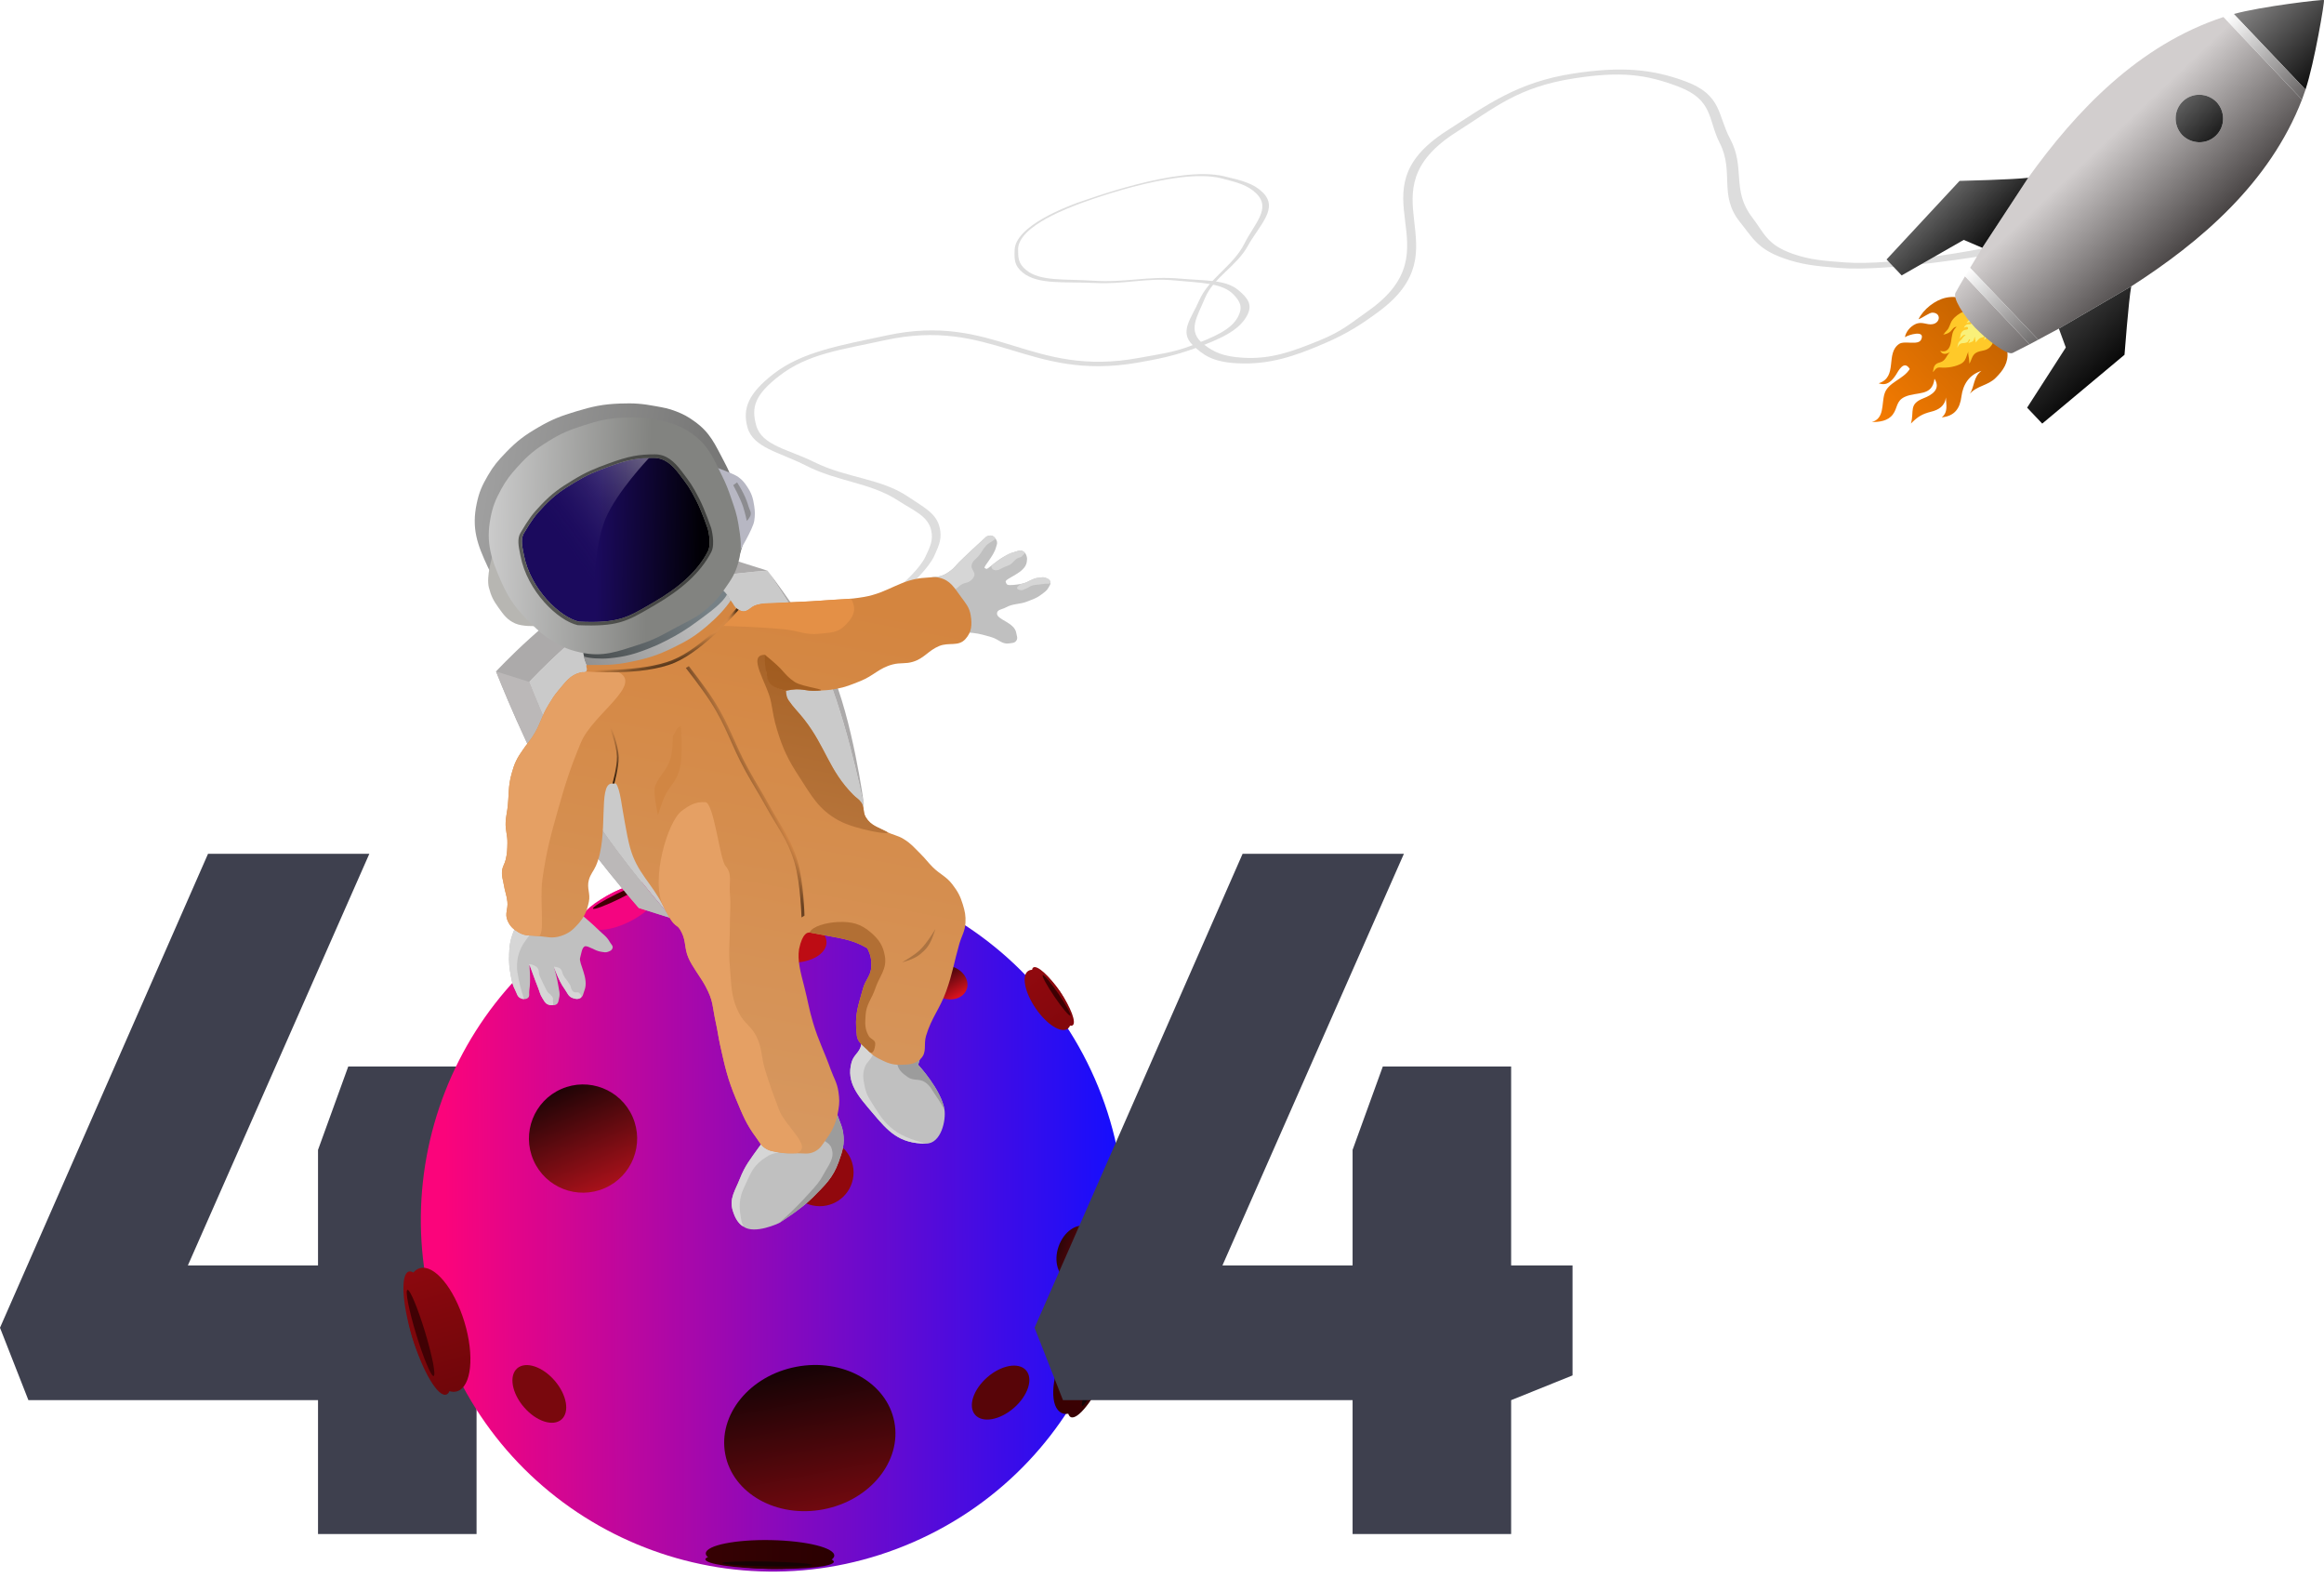 <svg width="570" height="390" viewBox="0 0 570 390" fill="none" xmlns="http://www.w3.org/2000/svg">
<path d="M264.232 49.726C264.552 49.652 264.313 50.133 264.313 50.133C263.526 50.502 249.667 55.211 249.704 61.163C249.717 63.273 249.743 64.595 251.647 66.188C255.093 69.069 261.189 68.359 268.122 68.828C275.977 69.36 281.646 67.619 289.376 68.31C295.485 68.856 300.589 68.517 303.675 71.098C306.047 73.082 307.327 74.69 305.832 77.434C303.835 81.099 299.198 83.195 292.786 85.504C287.983 87.234 284.011 88.069 278.816 88.956C252.074 93.523 243.365 77.637 216.849 83.46C206.217 85.795 198.154 86.713 191.098 92.187C185.155 96.797 184.195 99.825 185.491 104.366C186.89 109.268 193.441 110.184 199.717 113.308C207.644 117.253 216.028 117.243 222.742 121.797C226.611 124.421 229.66 125.807 230.487 129.416C231.059 131.909 230.417 133.521 229.185 136.226C226.486 142.155 213.193 151.877 213.193 151.877L211.578 150.788C211.578 150.788 224.252 142.281 227.007 136.444C228.203 133.911 228.911 132.391 228.394 130.053C227.605 126.489 224.167 125.276 220.263 122.73C213.447 118.285 205.417 118.13 197.665 114.155C191.272 110.878 184.692 109.83 183.315 104.75C182.057 100.112 183.607 96.451 189.629 91.748C196.666 86.254 205.955 84.71 217.493 82.24C244.047 76.554 252.766 92.726 279.46 87.736C284.487 86.796 287.604 86.497 292.191 84.75C297.744 82.635 301.979 80.874 303.654 77.652C304.84 75.371 304.251 74.005 302.571 72.244C299.793 69.331 294.522 69.375 288.101 68.758C281.084 68.084 275.899 69.746 268.638 69.389C261.159 69.022 254.545 69.884 250.839 66.831C248.747 65.107 248.783 63.641 248.85 61.334C249.025 55.326 261.83 50.63 264.232 49.726Z" fill="#DDDDDD"/>
<path d="M264.232 49.726C263.921 49.821 264.313 50.133 264.313 50.133C264.313 50.133 288.344 40.866 299.555 43.723C303.528 44.736 306.011 45.382 308.105 47.416C311.897 51.096 307.647 54.843 305.223 59.712C302.477 65.228 296.487 68.198 294.101 73.706C292.214 78.06 289.139 81.318 292.534 84.614C295.144 87.147 297.567 88.771 303.457 89.074C311.323 89.48 317.492 87.371 324.907 84.173C330.463 81.778 333.935 79.514 338.088 76.455C359.468 60.71 333.657 47.315 357.3 32.319C366.779 26.306 372.358 21.34 386.052 19.217C397.587 17.429 403.756 18.226 411.704 21.256C420.283 24.526 418.885 29.351 421.781 35.042C425.44 42.232 421.42 47.844 426.805 54.51C429.908 58.351 431.068 61.054 437.48 63.326C441.911 64.895 445.258 65.232 450.949 65.694C463.422 66.707 488.107 62.426 488.107 62.426L486.822 60.825C486.822 60.825 464.725 65.269 452.399 64.338C447.05 63.934 443.845 63.685 439.682 62.226C433.335 60.002 432.687 57.121 429.748 53.293C424.617 46.611 428.156 41.156 424.359 34.071C421.228 28.228 422.393 23.32 413.468 19.98C405.318 16.931 397.673 16.227 385.926 18.024C372.202 20.125 364.857 25.614 354.69 32.169C331.289 47.257 357.633 60.794 335.478 76.306C331.306 79.227 329.254 81.174 323.769 83.416C317.128 86.13 311.785 88.13 304.907 87.719C300.04 87.428 297.743 86.383 295.222 84.42C291.053 81.172 293.653 77.662 295.554 73.065C297.632 68.043 303.242 65.359 306.035 60.325C308.912 55.138 313.696 51.117 309.704 47.181C307.451 44.958 304.669 44.285 300.285 43.232C288.867 40.491 266.261 49.108 264.232 49.726Z" fill="#DDDDDD"/>
<path d="M485.555 74.97C485.555 74.97 491.258 77.467 492.34 86.287C492.63 88.88 491.346 90.796 489.508 92.618C487.628 94.558 484.843 94.564 483.16 96.549C484.323 94.67 483.983 92.433 485.972 90.934C483.003 91.891 481.471 94.198 481.074 97.211C480.719 100.106 479.436 102.021 476.245 102.336C477.871 101.026 477.321 99.221 477.249 97.429C477.074 99.533 475.457 100.525 473.616 100.954C471.373 101.532 470.402 102.143 468.686 103.848C469.563 100.768 468.055 99.098 471.793 97.644C473.842 96.862 476.108 95.41 474.464 92.861C473.909 97.341 470.167 95.931 467.147 97.323C465.011 98.342 465.445 100.024 464.249 101.624C463.054 103.224 460.978 103.487 459.108 103.478C462.234 102.605 461.451 99.084 462.193 96.597C463.024 93.715 466.821 93.058 468.4 90.474C466.988 88.169 465.603 90.958 465.021 91.897C464.068 93.344 462.838 94.744 460.789 93.974C465.604 92.43 462.335 86.615 465.816 84.319C467.152 83.439 470.538 84.801 471.216 83.228C472.273 80.829 468.103 82.072 467.212 82.685C467.445 81.378 468.473 80.093 469.762 79.49C471.414 78.698 472.579 79.762 474.019 79.482C475.938 79.134 476.12 76.712 473.973 76.656C473.178 76.635 471.512 77.984 470.549 78.277C471.727 75.841 474.611 73.57 477.252 73.002C480.533 72.293 482.801 73.784 485.555 74.97Z" fill="url(#paint0_linear_154_18042)"/>
<path d="M487.144 78.053C487.717 78.697 487.676 78.735 488.203 79.573C489.329 81.325 489.552 83.861 487.866 85.313C486.903 86.115 485.771 85.89 484.741 86.459C483.652 87.047 483.601 88.246 483.021 89.168C482.971 88.51 482.974 87.988 482.826 87.348C482.765 86.96 482.667 86.534 482.817 86.168C482.401 86.86 482.329 87.671 481.874 88.363C481.297 89.207 480.434 89.469 479.493 89.769C478.533 90.049 477.599 90.155 476.554 90.144C476.129 90.139 475.572 90.037 475.178 90.187C474.666 90.414 474.471 90.895 474.07 91.239C474.3 89.907 474.386 89.231 475.795 88.859C477.243 88.488 477.315 87.231 478.262 86.332C477.447 86.846 476.411 87.087 475.856 86.017C477.574 86.577 478.286 85.308 478.522 83.821C478.775 82.393 478.731 81.135 479.895 80.142C479.18 80.115 478.82 80.865 478.376 81.286C477.854 81.745 477.265 81.932 476.583 82.06C476.663 81.984 476.783 81.908 476.824 81.831C477.096 81.35 477.594 81.027 477.865 80.546C478.117 80.085 478.271 79.641 478.465 79.16C478.854 78.197 479.857 77.357 480.73 76.825C482.181 75.931 484.839 76.23 486.566 77.525L486.734 77.662C486.884 77.779 487.014 77.916 487.144 78.053Z" fill="#FFC929"/>
<path d="M487.639 78.578C488.259 79.315 488.348 79.912 488.327 80.876C488.293 81.952 487.302 82.712 486.6 83.419C486.771 83.096 486.726 82.776 486.765 82.418C486.387 82.838 486.031 82.673 485.606 82.916C485.159 83.18 484.921 83.727 484.505 84.001C484.7 83.535 484.177 83.047 484.515 82.627C484.06 82.798 484.222 83.367 483.908 83.644C483.636 83.882 483.039 83.987 482.738 84.152C482.771 84.041 483.565 82.926 482.963 83.236C482.849 83.304 482.747 83.722 482.58 83.86C482.434 83.959 482.218 84.024 482.042 84.07C481.64 84.17 481.232 84.076 480.869 84.26C480.454 84.473 480.251 84.867 480.037 85.27C480.268 84.529 480.125 84.042 480.772 83.549C481.085 83.292 481.213 83.07 481.435 82.759C481.625 82.498 481.874 82.382 482.125 82.144C481.33 81.935 481.178 82.802 480.517 82.987C480.893 82.691 480.78 82.257 480.901 81.86C481.033 81.475 481.359 81.105 481.742 80.942C482.021 80.817 482.747 80.932 482.706 80.469C482.666 79.924 481.891 80.219 481.661 80.396C481.803 80 482.13 79.61 482.593 79.512C482.995 79.431 483.401 79.649 483.595 79.183C483.257 78.701 482.775 79.179 482.314 79.154C482.972 78.631 483.273 77.501 484.305 77.707C484.58 77.767 485.243 78.402 485.284 77.921C485.313 77.533 484.622 77.245 484.324 77.287C485.327 76.918 486.758 77.587 487.509 78.441L487.639 78.578Z" fill="#F9F079"/>
<path d="M481.949 67.743C481.118 69.138 480.345 70.487 479.621 71.781C478.897 73.074 481.592 77.361 484.374 80.286C487.135 83.188 492.297 87.198 493.627 86.542C494.958 85.886 496.344 85.184 497.781 84.429L481.949 67.743Z" fill="url(#paint1_linear_154_18042)"/>
<path d="M522.72 70.215C539.674 59.349 556.669 44.903 564.597 24.433L545.366 4.166C524.511 11.01 509.19 27.222 497.452 43.585L486.181 60.763C485.146 62.453 484.155 64.085 483.192 65.685L499.903 83.296C501.549 82.416 503.235 81.514 504.974 80.569L522.72 70.215ZM543.67 25.035C545.854 27.429 545.773 31.099 543.454 33.299C541.137 35.497 537.463 35.391 535.187 33.083C533.001 30.689 533.089 27.015 535.405 24.817C537.724 22.616 541.392 22.726 543.67 25.035Z" fill="url(#paint2_linear_154_18042)"/>
<path d="M506.676 85.206L504.974 80.57L522.72 70.216C522.085 73.589 521.07 86.992 521.07 86.992L500.891 103.864L497.183 99.955L506.676 85.206Z" fill="url(#paint3_linear_154_18042)"/>
<path d="M480.613 44.354C480.613 44.354 494.048 44.041 497.451 43.585L486.181 60.764L481.64 58.821L466.413 67.528L462.706 63.62L480.613 44.354Z" fill="url(#paint4_linear_154_18042)"/>
<path d="M565.464 21.973C567.642 15.451 570.201 0.244 569.988 0.019C569.773 -0.207 554.498 1.598 547.872 3.432L565.464 21.973Z" fill="url(#paint5_linear_154_18042)"/>
<path d="M481.949 67.743L497.781 84.429L499.903 83.296L483.192 65.685L481.949 67.743Z" fill="url(#paint6_linear_154_18042)"/>
<path d="M545.366 4.166L564.597 24.433L565.465 21.973L547.872 3.432L545.366 4.166Z" fill="url(#paint7_linear_154_18042)"/>
<path d="M543.454 33.299C545.773 31.098 545.855 27.429 543.67 25.034C541.392 22.726 537.724 22.616 535.405 24.817C533.089 27.015 533.001 30.688 535.187 33.083C537.463 35.391 541.137 35.497 543.454 33.299Z" fill="url(#paint8_linear_154_18042)"/>
<path d="M77.999 376.133V343.315H6.968L0 325.557L51.025 209.346H90.587L46.08 310.272H77.999V281.95L85.417 261.495H116.886V310.272H131.946V337.246L116.886 343.315V376.133H77.999Z" fill="#3E404E"/>
<g filter="url(#filter0_d_154_18042)">
<path d="M275.522 264.504C294.614 308.151 274.708 359.01 231.062 378.101C187.415 397.192 136.556 377.286 117.465 333.64C98.374 289.994 118.279 239.135 161.926 220.043C205.572 200.952 256.431 220.858 275.522 264.504Z" fill="url(#paint9_linear_154_18042)"/>
<path d="M162.158 273.853C165.096 280.568 162.034 288.392 155.32 291.33C148.605 294.268 140.78 291.206 137.843 284.491C134.905 277.777 137.967 269.952 144.681 267.014C151.396 264.077 159.221 267.139 162.158 273.853Z" fill="url(#paint10_linear_154_18042)"/>
<path d="M243.205 238.717C244.891 240.673 244.573 243.232 242.493 244.431C240.413 245.631 237.36 245.017 235.673 243.061C233.987 241.104 234.305 238.546 236.385 237.346C238.465 236.147 241.518 236.76 243.205 238.717Z" fill="url(#paint11_linear_154_18042)"/>
<path d="M273.681 300.713C276.307 301.627 277.41 305.312 276.145 308.945C274.881 312.577 271.727 314.781 269.101 313.866C266.476 312.952 265.373 309.267 266.637 305.634C267.902 302.002 271.056 299.798 273.681 300.713Z" fill="url(#paint12_linear_154_18042)"/>
<path d="M193.974 215.932C194.144 217.413 191.183 218.968 187.362 219.405C183.541 219.843 180.306 218.997 180.136 217.516C179.967 216.035 182.927 214.48 186.748 214.043C190.57 213.606 193.805 214.452 193.974 215.932Z" fill="url(#paint13_linear_154_18042)"/>
<path d="M226.351 348.63C228.204 358.281 220.425 367.887 208.975 370.086C197.524 372.285 186.74 366.245 184.886 356.594C183.033 346.943 190.812 337.337 202.263 335.138C213.713 332.939 224.497 338.98 226.351 348.63Z" fill="url(#paint14_linear_154_18042)"/>
<path d="M167.389 216.589C167.965 217.767 164.534 220.626 159.727 222.974C154.92 225.323 150.557 226.272 149.981 225.094C149.406 223.916 152.836 221.058 157.643 218.709C162.45 216.361 166.814 215.412 167.389 216.589Z" fill="#F40580"/>
<path d="M168.145 218.137C169.138 220.169 166.046 223.72 161.239 226.069C156.432 228.417 151.73 228.674 150.737 226.642C149.744 224.609 152.836 221.058 157.643 218.709C162.45 216.361 167.152 216.105 168.145 218.137Z" fill="#F40580"/>
<path d="M164.638 216.833C164.805 217.175 162.212 218.786 158.845 220.431C155.478 222.076 152.614 223.132 152.446 222.789C152.279 222.446 154.872 220.835 158.239 219.19C161.605 217.546 164.47 216.49 164.638 216.833Z" fill="#400003"/>
<path d="M107.249 311.788C109.289 311.167 112.999 317.415 115.536 325.744C118.072 334.073 118.474 341.329 116.433 341.95C114.392 342.571 110.682 336.323 108.146 327.994C105.61 319.665 105.208 312.41 107.249 311.788Z" fill="url(#paint15_linear_154_18042)"/>
<path d="M109.929 310.971C113.45 309.899 118.361 315.782 120.897 324.111C123.433 332.44 122.635 340.061 119.113 341.133C115.592 342.205 110.682 336.323 108.145 327.994C105.609 319.665 106.408 312.044 109.929 310.971Z" fill="url(#paint16_linear_154_18042)"/>
<path d="M106.932 316.271C107.526 316.09 109.447 320.673 111.223 326.506C112.999 332.339 113.958 337.215 113.364 337.396C112.771 337.576 110.849 332.994 109.073 327.161C107.297 321.327 106.338 316.452 106.932 316.271Z" fill="#400104"/>
<path d="M180.004 382.329C180.084 381.199 187.201 380.424 195.902 380.596C204.602 380.769 211.591 381.825 211.511 382.955C211.431 384.084 204.313 384.86 195.613 384.687C186.912 384.515 179.924 383.459 180.004 382.329Z" fill="url(#paint17_linear_154_18042)"/>
<path d="M180.109 380.845C180.247 378.895 187.412 377.455 196.112 377.628C204.813 377.801 211.754 379.521 211.616 381.47C211.478 383.42 204.313 384.86 195.613 384.687C186.913 384.515 179.971 382.794 180.109 380.845Z" fill="url(#paint18_linear_154_18042)"/>
<path d="M184.136 383.265C184.16 382.936 189.118 382.768 195.212 382.889C201.305 383.01 206.226 383.374 206.203 383.703C206.18 384.032 201.221 384.2 195.128 384.079C189.034 383.958 184.113 383.594 184.136 383.265Z" fill="#150303"/>
<path d="M269.63 347.47C267.934 346.698 269.114 340.461 272.267 333.539C275.419 326.617 279.349 321.632 281.045 322.405C282.741 323.177 281.56 329.414 278.408 336.336C275.256 343.257 271.326 348.243 269.63 347.47Z" fill="url(#paint19_linear_154_18042)"/>
<path d="M267.401 346.456C264.475 345.124 264.658 338.432 267.81 331.511C270.962 324.589 275.89 320.058 278.816 321.391C281.742 322.723 281.559 329.415 278.407 336.337C275.255 343.258 270.327 347.789 267.401 346.456Z" fill="url(#paint20_linear_154_18042)"/>
<path d="M272.427 344.718C271.934 344.493 273.324 340.381 275.531 335.533C277.739 330.685 279.929 326.938 280.422 327.162C280.916 327.387 279.526 331.499 277.318 336.347C275.111 341.195 272.921 344.942 272.427 344.718Z" fill="#130406"/>
<path d="M270.089 251.407C269.129 252.061 266.188 249.417 263.519 245.501C260.849 241.586 259.463 237.881 260.422 237.227C261.382 236.573 264.323 239.217 266.993 243.133C269.662 247.048 271.048 250.753 270.089 251.407Z" fill="url(#paint21_linear_154_18042)"/>
<path d="M268.829 252.266C267.173 253.394 263.667 251.135 260.998 247.219C258.329 243.304 257.507 239.215 259.162 238.086C260.818 236.958 264.324 239.217 266.993 243.133C269.662 247.048 270.484 251.137 268.829 252.266Z" fill="url(#paint22_linear_154_18042)"/>
<path d="M269.526 249.026C269.247 249.216 267.505 247.147 265.635 244.405C263.766 241.663 262.477 239.285 262.756 239.095C263.035 238.905 264.777 240.974 266.646 243.716C268.516 246.458 269.805 248.835 269.526 249.026Z" fill="#3D0002"/>
<path d="M216.353 287.466C216.353 292.047 212.64 295.76 208.059 295.76C203.478 295.76 199.765 292.047 199.765 287.466C199.765 282.886 203.478 279.172 208.059 279.172C212.64 279.172 216.353 282.886 216.353 287.466Z" fill="#91080D"/>
<path d="M144.692 348.069C142.61 349.863 138.498 348.504 135.509 345.034C132.519 341.563 131.783 337.296 133.865 335.502C135.948 333.708 140.059 335.067 143.049 338.537C146.039 342.008 146.775 346.275 144.692 348.069Z" fill="#79080D"/>
<path d="M209.718 231.067C209.718 233.815 206.005 236.043 201.424 236.043C196.844 236.043 193.13 233.815 193.13 231.067C193.13 228.318 196.844 226.09 201.424 226.09C206.005 226.09 209.718 228.318 209.718 231.067Z" fill="#BD0C14"/>
<path d="M258.665 336.004C260.472 338.075 259.139 342.195 255.687 345.206C252.235 348.218 247.972 348.981 246.165 346.91C244.358 344.839 245.692 340.719 249.143 337.707C252.595 334.695 256.858 333.933 258.665 336.004Z" fill="#580508"/>
</g>
<path d="M126.384 227.357L130.251 228.861L142.709 224.35C142.709 224.35 145.274 226.493 146.791 228.001C147.927 229.132 148.812 229.604 149.583 231.009C149.89 231.569 150.423 231.904 150.227 232.512C150.063 233.024 149.653 233.174 149.153 233.371C148.529 233.618 148.1 233.459 147.435 233.371C145.872 233.167 143.998 231.653 143.354 232.083C142.709 232.512 142.642 233.535 142.28 234.875C141.917 236.216 144.494 239.906 143.354 242.823C143.039 243.627 143.054 244.374 142.28 244.756C141.678 245.053 141.205 244.944 140.561 244.756C139.364 244.406 139.155 243.396 138.413 242.393C137.03 240.523 135.835 237.023 135.835 237.023C135.835 237.023 136.665 239.74 136.909 241.534C137.079 242.784 137.433 243.534 137.124 244.756C136.968 245.376 137.015 245.911 136.48 246.26C136.122 246.493 135.834 246.475 135.406 246.475C134.978 246.475 134.72 246.438 134.332 246.26C133.629 245.937 133.466 245.404 133.043 244.756C132.447 243.843 132.376 243.19 131.969 242.178C131.068 239.938 129.821 236.379 129.821 236.379C129.821 236.379 130.24 240.341 129.821 242.823C129.692 243.585 130.044 244.341 129.391 244.756C129.099 244.942 128.878 244.971 128.532 244.971C128.186 244.971 127.985 244.904 127.673 244.756C126.853 244.368 126.8 243.629 126.384 242.823C125.739 241.573 125.568 240.768 125.31 239.386C124.91 237.242 124.776 235.986 124.88 233.801C124.945 232.45 124.991 231.679 125.31 230.364C125.604 229.152 126.384 227.357 126.384 227.357Z" fill="#C0C0C0"/>
<path d="M129.821 167.211C129.821 167.211 143.475 152.497 154.739 147.02C166.767 141.17 188.248 139.931 188.248 139.931C188.248 139.931 196.968 152.562 201.137 161.412C207.402 174.714 211.876 197.499 211.876 197.499L164.834 225.209C164.834 225.209 152.055 210.583 145.502 200.077C137.975 188.011 129.821 167.211 129.821 167.211Z" fill="#CACACA"/>
<path d="M146.576 144.442C135.312 149.919 121.658 164.633 121.658 164.633C121.658 164.633 129.812 185.433 137.339 197.499C143.893 208.005 156.671 222.631 156.671 222.631L164.834 225.209C164.834 225.209 152.055 210.582 145.502 200.076C137.975 188.011 129.821 167.211 129.821 167.211C129.821 167.211 143.475 152.497 154.738 147.019C166.767 141.169 188.248 139.931 188.248 139.931C188.248 139.931 196.968 152.561 201.136 161.411C206.924 173.699 211.184 194.078 211.799 197.115L211.877 197.069C211.877 197.069 209.09 176.286 203.714 164.204C199.145 153.934 188.248 139.931 188.248 139.931L180.085 137.353C180.085 137.353 158.604 138.592 146.576 144.442Z" fill="#ACAAAA"/>
<path d="M121.658 164.634C121.658 164.634 129.812 185.433 137.339 197.499C143.893 208.005 156.671 222.631 156.671 222.631L164.834 225.209C164.834 225.209 152.055 210.583 145.502 200.077C137.975 188.011 129.821 167.211 129.821 167.211L121.658 164.634Z" fill="#BBB8B8"/>
<path d="M135.835 237.023C135.835 237.023 137.03 240.523 138.413 242.394C139.155 243.396 139.364 244.407 140.561 244.756C141.205 244.945 141.678 245.053 142.28 244.756C142.881 244.46 142.426 243.828 142.065 243.468C141.704 243.107 141.226 243.493 140.776 243.253C140.015 242.846 140.157 242.054 139.702 241.32C139.163 240.449 138.713 240.057 138.199 239.172C137.822 238.523 137.938 237.906 137.34 237.453C136.852 237.085 135.835 237.023 135.835 237.023Z" fill="#D6D6D6"/>
<path d="M129.82 236.379C129.82 236.379 131.067 239.938 131.968 242.179C132.375 243.19 132.446 243.843 133.042 244.756C133.465 245.404 133.629 245.937 134.331 246.26C134.72 246.439 134.978 246.475 135.405 246.475C135.833 246.475 135.644 245.961 135.621 245.616C135.575 244.962 135.793 244.855 135.406 244.327C134.827 243.538 134.512 243.685 134.05 242.823C133.482 241.764 132.92 240.468 132.398 239.386C131.99 238.542 132.386 237.931 131.754 237.238C131.392 236.841 130.642 236.467 129.82 236.379Z" fill="#D6D6D6"/>
<path d="M125.31 230.365C124.991 231.679 124.945 232.45 124.88 233.802C124.776 235.987 124.91 237.242 125.31 239.387C125.568 240.769 125.739 241.574 126.384 242.823C126.8 243.63 126.853 244.368 127.673 244.757C127.985 244.905 128.186 244.971 128.532 244.971C128.532 244.971 127.585 242.128 127.243 240.246C126.972 238.751 126.718 237.895 126.814 236.379C126.907 234.917 127.115 234.082 127.673 232.728C128.363 231.049 130.251 228.861 130.251 228.861L126.384 227.357C126.384 227.357 125.604 229.153 125.31 230.365Z" fill="#D6D6D6"/>
<path d="M142.995 159.661C142.952 159.346 143.221 159.082 143.537 159.111C145.16 159.257 146.434 159.224 148.294 159.049C152.103 158.689 154.182 157.862 157.746 156.471C159.46 155.802 160.402 155.372 162.042 154.538C165.133 152.965 166.777 151.88 169.56 149.812C172.216 147.838 173.928 146.883 175.96 144.342C176.112 144.153 176.378 144.092 176.585 144.218C179.23 145.82 179.282 148.581 180.515 150.671C180.515 150.671 175.439 152.555 172.568 155.182C169.458 158.028 167.309 159.086 163.331 160.767C159.586 162.349 156.839 163.049 152.805 163.56C149.294 164.004 145.502 166.137 145.502 166.137C144.162 163.563 143.324 162.046 142.995 159.661Z" fill="url(#paint23_linear_154_18042)"/>
<path d="M211.233 256.141C211.405 255.149 211.233 253.563 211.233 253.563L226.269 257.43L225.195 261.082C225.195 261.082 230.823 267.141 231.639 272.037C232.069 274.614 230.844 280.414 227.128 280.414C220.469 280.414 217.834 277.402 214.025 272.896C210.626 268.875 207.437 265.504 208.87 260.437C209.391 258.595 210.905 258.028 211.233 256.141Z" fill="#C0C0C0"/>
<path d="M225.195 261.081L226.269 257.43H220.899C220.899 257.43 219.87 259.361 220.04 260.652C220.258 262.315 221.248 263.119 222.617 264.089C224.047 265.101 225.475 264.379 226.913 265.377C228.237 266.296 228.56 267.284 229.491 268.6C230.406 269.891 231.639 272.036 231.639 272.036C230.823 267.14 225.195 261.081 225.195 261.081Z" fill="#9C9C9C"/>
<path d="M211.233 256.141C210.905 258.028 209.391 258.595 208.87 260.437C207.437 265.504 210.626 268.875 214.025 272.896C217.834 277.402 220.469 280.414 227.128 280.414C227.128 280.414 222.501 279.293 220.04 277.622C217.337 275.786 216.186 274.163 214.455 271.392C213.321 269.579 212.53 268.545 212.092 266.452C211.714 264.645 211.5 263.474 212.092 261.726C212.54 260.404 213.468 259.999 214.025 258.719C214.545 257.525 214.884 255.497 214.884 255.497L211.233 253.563C211.233 253.563 211.405 255.149 211.233 256.141Z" fill="#D6D6D6"/>
<path d="M143.225 160.982C144.513 161.411 147.324 161.608 149.412 161.411C153.221 161.052 155.471 160.439 159.035 159.048C160.749 158.38 161.691 157.95 163.331 157.115C166.421 155.542 168.495 154.243 171.279 152.175C174.047 150.118 177.25 147.879 178.324 145.73C178.754 146.16 179.216 147.423 179.7 149.167C179.7 149.167 176.557 154.488 173.685 157.115C170.576 159.961 168.427 161.02 164.449 162.7C160.704 164.283 157.957 164.982 153.923 165.493C150.412 165.937 144.901 164.633 144.901 164.633C144.471 164.633 143.439 162.271 143.225 160.982Z" fill="url(#paint24_linear_154_18042)"/>
<path d="M228.417 141.65C228.417 141.65 229.893 141.524 230.78 141.22C231.774 140.879 232.296 140.553 233.143 139.931C234.099 139.229 234.445 138.615 235.291 137.783C237.83 135.286 241.95 131.554 241.95 131.554C241.95 131.554 242.748 131.197 243.239 131.339C243.642 131.455 243.833 131.658 244.098 131.983C244.334 132.274 244.453 132.475 244.527 132.843C244.628 133.343 244.433 133.636 244.313 134.131C243.768 136.369 241.091 138.975 241.52 139.287L241.95 139.501C242.379 139.501 244.436 137.453 246.246 136.494C247.141 136.019 247.627 135.672 248.609 135.42C249.506 135.19 250.192 134.705 250.972 135.205C251.481 135.532 251.672 135.911 251.831 136.494C251.963 136.98 251.889 137.283 251.831 137.783C251.51 140.553 246.224 141.864 246.675 142.724C246.816 142.991 246.835 143.233 247.105 143.368C247.535 143.583 249.219 143.394 250.542 143.153C252.291 142.834 253.067 141.797 254.838 141.65C255.423 141.601 255.786 141.461 256.342 141.65C256.962 141.86 257.497 142.082 257.631 142.724C257.739 143.243 257.449 143.543 257.201 144.012C256.757 144.851 256.232 145.148 255.483 145.731C254.298 146.652 253.436 146.884 252.046 147.449C250.028 148.269 248.583 147.903 246.675 148.953C245.778 149.447 244.527 149.433 244.527 150.457C244.527 151.96 248.816 152.609 249.253 155.182C249.38 155.927 249.694 156.503 249.253 157.116C248.834 157.697 248.242 157.643 247.535 157.76C245.781 158.05 244.946 156.751 243.239 156.256C241.421 155.73 240.394 155.386 238.513 155.182C236.761 154.993 234.002 155.182 234.002 155.182L233.358 144.872L228.417 141.65Z" fill="#C0C0C0"/>
<path d="M254.838 141.65C253.066 141.797 252.29 142.834 250.542 143.153C250.112 143.368 250.111 143.369 249.897 143.583L249.897 143.583C249.683 143.797 249.408 143.931 249.468 144.227C249.527 144.524 249.827 144.555 250.112 144.657C250.764 144.89 251.184 144.475 251.831 144.227C252.356 144.026 252.583 143.753 253.119 143.583C253.606 143.429 253.903 143.443 254.408 143.368C255.077 143.269 255.465 143.291 256.127 143.153C256.725 143.029 257.764 143.365 257.63 142.724C257.497 142.082 256.962 141.86 256.341 141.65C255.785 141.461 255.423 141.601 254.838 141.65Z" fill="#D6D6D6"/>
<path d="M246.246 136.494C244.527 137.568 243.453 138.428 243.453 138.428C243.453 138.428 242.979 138.824 243.238 139.287C243.577 139.89 244.297 139.922 244.957 139.717C245.472 139.488 245.736 139.31 246.246 139.072C246.825 138.802 247.2 138.754 247.75 138.428C248.517 137.972 248.714 137.399 249.468 136.924C249.944 136.624 250.446 136.749 250.757 136.28C250.994 135.923 251.752 135.706 250.972 135.206C250.192 134.705 249.507 135.19 248.609 135.42C247.627 135.672 247.106 135.957 246.246 136.494Z" fill="#D6D6D6"/>
<path d="M230.78 141.22C229.893 141.524 229.213 141.153 228.417 141.65C226.463 142.869 231.086 145.252 233.358 144.872C234.62 144.66 234.985 143.685 236.15 143.153C236.802 142.856 237.289 142.931 237.868 142.509C238.398 142.123 238.725 141.838 238.943 141.22C239.288 140.241 238.139 139.668 238.298 138.642C238.491 137.399 239.484 137.077 240.231 136.065C240.909 135.147 241.158 134.524 241.95 133.702C242.695 132.928 244.362 132.309 244.098 131.983C243.833 131.658 243.642 131.455 243.239 131.339C242.748 131.197 241.95 131.554 241.95 131.554C241.95 131.554 237.83 135.286 235.291 137.783C234.445 138.615 234.099 139.229 233.143 139.931C232.296 140.553 231.774 140.879 230.78 141.22Z" fill="#D6D6D6"/>
<path d="M186.052 281.405C186.791 280.365 188.017 278.795 188.017 278.795L195.875 280.1L200.922 278.266L204.388 270.748C204.388 270.748 205.225 272.855 205.698 274.228C206.162 275.574 206.573 276.3 206.79 277.707C207.222 280.509 206.652 282.214 205.698 284.885C204.286 288.839 202.316 290.588 199.368 293.585C196.515 296.484 191.073 299.892 191.073 299.892C191.073 299.892 185.13 302.746 182.341 300.762C180.84 299.694 180.259 298.605 179.722 296.847C178.807 293.851 180.327 291.936 181.468 289.017C182.731 285.787 184.042 284.235 186.052 281.405Z" fill="#C0C0C0"/>
<path d="M205.698 274.228C205.225 272.855 204.388 270.748 204.388 270.748C204.388 270.748 199.778 275.242 200.922 278.266C201.531 279.876 203.341 279.87 203.929 281.488C204.827 283.957 203.227 285.611 201.996 287.932C201.014 289.785 200.178 290.67 198.774 292.228C197.184 293.993 196.467 294.764 194.907 296.309C193.452 297.752 191.073 299.892 191.073 299.892C191.073 299.892 196.515 296.484 199.368 293.585C202.316 290.588 204.286 288.839 205.698 284.885C206.652 282.214 207.222 280.509 206.79 277.707C206.573 276.3 206.162 275.574 205.698 274.228Z" fill="#9C9C9C"/>
<path d="M186.053 281.405C184.043 284.235 182.731 285.787 181.468 289.017C180.328 291.936 178.808 293.851 179.722 296.847C180.259 298.607 181.16 300.176 182.342 300.762C182.235 300.089 182.018 300.444 181.805 299.102C181.591 297.76 181.299 296.48 181.468 294.806C181.673 292.785 182.239 291.708 183.093 289.865C184.01 287.89 184.478 286.644 186.053 285.14C186.751 284.472 187.221 284.183 188.017 283.636C190.791 281.73 196.409 282.775 195.876 280.1C195.267 277.049 188.017 278.795 188.017 278.795C188.017 278.795 186.791 280.365 186.053 281.405Z" fill="#D6D6D6"/>
<path d="M143.845 163.057C149.215 163.057 150.615 163.108 154.738 162.271C158.898 161.426 161.23 160.685 165.049 158.834C168.546 157.139 170.468 155.983 173.427 153.464C175.957 151.309 177.937 149.168 179.226 147.234C180.086 148.308 180.043 148.799 180.945 149.382C181.26 149.586 181.447 149.695 181.804 149.812C183.344 150.316 184.098 148.698 185.67 148.308C187.631 147.822 188.811 148.03 190.826 147.879C195.183 147.551 197.638 147.553 201.996 147.234C205.859 146.952 208.058 147.025 211.877 146.375C218.024 145.329 220.9 141.961 227.128 141.649C228.385 141.586 229.122 141.376 230.35 141.649C233.077 142.256 234.064 144.125 235.72 146.375C236.899 147.976 237.766 148.923 238.083 150.886C238.453 153.177 238.34 154.956 236.794 156.686C235.059 158.628 232.757 157.409 230.35 158.404C227.638 159.526 226.716 161.423 223.906 162.271C222.043 162.832 220.849 162.429 218.965 162.915C215.587 163.787 214.26 165.707 211.018 166.996C208.725 167.908 207.428 168.476 205.003 168.93C203.264 169.255 202.258 169.249 200.492 169.359C197.143 169.568 196.84 168.5 192.759 169.359C192.759 170.433 192.782 170.822 193.404 171.722C194.758 173.685 195.804 174.567 197.27 176.448C202.563 183.237 203.236 188.809 209.299 194.921C210.046 195.674 210.666 195.922 211.259 196.801C212.081 198.019 211.596 199.143 212.36 200.399C213.611 202.455 215.299 202.782 217.421 203.916C218.996 204.758 220.1 204.785 221.624 205.715C223.444 206.826 224.213 207.816 225.732 209.313C226.989 210.553 227.54 211.397 228.793 212.643C230.553 214.393 232.063 214.861 233.572 216.831C234.896 218.559 235.519 219.689 236.15 221.772C236.666 223.475 236.889 224.506 236.794 226.283C236.683 228.377 235.87 229.423 235.291 231.438C233.992 235.957 233.669 238.617 232.069 243.038C230.471 247.45 228.471 249.496 227.128 253.993C226.487 256.137 227.415 257.988 225.839 259.578C224.419 261.01 222.915 261.044 220.899 261.081C218.905 261.118 217.739 260.69 215.958 259.792C214.721 259.169 214.001 258.766 213.058 257.752C211.92 256.529 210.357 255.651 210.158 253.993C209.514 248.623 210.488 246.776 211.662 242.393C212.242 240.226 213.604 239.264 213.703 237.023C213.781 235.223 213.52 234.134 212.736 232.512C208.655 230.149 206.292 230.149 198.559 228.646C198.129 228.646 196.84 228.646 195.981 232.727C195.552 235.519 196.315 238.259 197.27 241.964C198.153 245.392 198.402 247.379 199.418 250.771C200.782 255.323 202.119 257.679 203.714 262.155C204.489 264.329 205.325 265.455 205.647 267.74C205.882 269.402 205.923 270.381 205.647 272.036C205.154 274.997 204.449 276.841 202.64 279.34C201.7 280.638 201.271 281.611 199.848 282.347C198.276 283.16 197.106 282.74 195.337 282.777C193.657 282.811 192.691 282.875 191.041 282.562C189.659 282.299 188.764 282.282 187.604 281.488C186.522 280.748 186.232 279.965 185.456 278.91C183.031 275.616 182.123 273.301 180.515 269.459C178.456 264.537 177.805 261.564 176.649 256.356C176.167 254.187 176.055 252.939 175.575 250.771C174.633 246.518 175.059 245.585 172.997 241.749C171.801 239.524 169.795 237.092 168.808 234.768C167.857 232.526 168.272 230.83 167.197 228.646C165.809 225.824 165.908 228.646 162.686 222.201C159.797 216.422 156.242 214.038 154.524 207.809C154.226 206.731 154.111 206.112 153.879 205.017C153.597 203.681 153.5 202.92 153.235 201.58C152.5 197.867 152.161 193.632 151.087 192.129C150.67 192.085 150.432 192.107 150.013 192.129C146.576 192.303 149.425 204.992 146.146 212.32C145.533 213.69 144.829 214.311 144.428 215.757C143.867 217.778 144.869 219.077 144.428 221.127C143.938 223.402 143.385 224.749 141.85 226.498C140.499 228.037 139.501 228.87 137.554 229.505C135.48 230.181 134.14 229.715 131.969 229.505C130.102 229.324 128.864 229.589 127.243 228.646C125.858 227.839 125.064 227.119 124.451 225.638C123.777 224.011 124.64 222.879 124.451 221.127C124.276 219.508 123.85 218.654 123.592 217.046C123.364 215.628 122.968 214.817 123.162 213.394C123.306 212.343 123.774 211.849 124.021 210.817C124.395 209.258 124.416 208.338 124.451 206.735C124.495 204.716 123.921 203.598 124.021 201.58C124.084 200.312 124.287 199.617 124.451 198.358C124.899 194.922 124.552 192.877 125.525 189.551C125.875 188.354 126.061 187.669 126.599 186.544C127.151 185.388 127.607 184.817 128.317 183.751C129.183 182.453 129.826 181.835 130.68 180.529C132.529 177.704 132.761 175.662 134.547 172.796C135.408 171.414 135.85 170.596 136.91 169.359C138.733 167.23 139.773 165.521 142.495 164.848C142.99 164.726 143.407 164.978 143.783 164.634C144.221 164.233 143.684 163.628 143.845 163.057Z" fill="url(#paint25_linear_154_18042)"/>
<path d="M211.26 196.801C210.667 195.922 210.047 195.674 209.3 194.921C203.237 188.809 202.565 183.237 197.271 176.448C195.805 174.567 194.759 173.685 193.405 171.722C192.783 170.822 192.76 169.359 192.76 169.359C192.76 169.359 190.61 168.9 189.538 168.07C187.14 166.216 188.033 160.552 187.604 160.552C183.036 160.553 188.278 167.66 189.109 172.152C189.608 174.854 189.811 176.397 190.612 179.026C192.046 183.727 193.302 186.289 195.982 190.41C199.059 195.141 200.714 198.413 205.649 201.151C209.779 203.442 219.546 205.051 217.423 203.916C215.3 202.782 213.613 202.455 212.361 200.399C211.597 199.143 212.082 198.019 211.26 196.801Z" fill="url(#paint26_linear_154_18042)"/>
<path d="M192.759 169.359C196.84 168.5 197.143 169.568 200.492 169.359C203.841 169.151 196.851 168.508 194.907 167.211C193.475 166.256 192.828 165.491 191.685 164.204C190.448 162.812 187.604 160.552 187.604 160.552C187.604 160.552 187.516 162.957 187.819 164.204C188.17 165.648 188.018 166.765 189.108 167.856C190.143 168.892 192.759 169.359 192.759 169.359Z" fill="url(#paint27_linear_154_18042)"/>
<path d="M198.559 228.646C206.292 230.15 208.655 230.15 212.736 232.513C213.52 234.135 213.782 235.224 213.703 237.024C213.605 239.265 212.243 240.227 211.662 242.394C210.489 246.776 209.514 248.623 210.159 253.993C210.358 255.652 211.921 256.529 213.059 257.752C214.197 258.975 214.643 256.877 214.67 255.926C214.697 254.944 213.545 254.847 213.059 253.993C212.052 252.225 212.167 250.868 212.307 248.838C212.491 246.164 213.819 244.935 214.67 242.394C215.698 239.323 217.574 237.638 217.033 234.446C216.592 231.85 215.584 230.372 213.596 228.646C211.132 226.507 208.909 225.954 205.648 226.068C202.704 226.172 199.203 227.142 198.559 228.646Z" fill="#B26F34"/>
<path d="M166.111 178.596L166.97 177.952C166.97 177.952 167.268 181.356 167.185 183.537C167.101 185.731 167.163 187.016 166.54 189.122C165.72 191.895 164.028 192.907 162.889 195.566C162.189 197.2 161.385 199.862 161.385 199.862C161.385 199.862 160.041 194.192 160.741 192.558C161.88 189.9 163.572 188.888 164.392 186.114C165.015 184.009 164.953 182.723 165.037 180.529C166.111 178.596 166.111 178.596 166.111 178.596Z" fill="#D18643"/>
<path d="M143.783 164.634C143.407 164.979 142.99 164.726 142.495 164.849C139.773 165.521 138.733 167.23 136.91 169.36C135.85 170.597 135.408 171.414 134.547 172.796C132.761 175.662 132.529 177.704 130.68 180.529C129.826 181.835 129.183 182.453 128.317 183.751C127.607 184.817 127.151 185.389 126.599 186.544C126.061 187.669 125.875 188.354 125.525 189.551C124.552 192.877 124.899 194.922 124.451 198.358C124.287 199.617 124.084 200.312 124.021 201.58C123.921 203.598 124.495 204.716 124.451 206.736C124.416 208.338 124.395 209.259 124.021 210.817C123.774 211.849 123.306 212.343 123.162 213.395C122.968 214.817 123.364 215.629 123.592 217.046C123.85 218.654 124.276 219.508 124.451 221.128C124.64 222.879 123.777 224.011 124.451 225.639C125.064 227.119 125.858 227.839 127.243 228.646C128.864 229.59 130.102 229.324 131.969 229.505C133.836 229.686 132.276 220.957 133.043 215.543C134.008 208.732 135.035 204.977 136.91 198.358C138.746 191.875 139.903 188.253 142.495 182.033C145.424 175.003 158.332 167.562 151.302 164.634H143.783Z" fill="#E5A064"/>
<path d="M191.041 282.562C192.691 282.875 195.337 282.777 195.337 282.777C199.61 281.311 192.617 276.27 191.041 272.037C189.615 268.208 188.78 266.068 187.604 262.155C186.655 258.999 186.966 256.923 185.456 253.993C184.249 251.651 182.609 250.949 181.374 248.623C179.207 244.539 179.439 241.626 179.012 237.023C178.648 233.097 179.012 230.87 179.012 226.927C179.012 223.824 179.28 222.072 179.012 218.98C178.784 216.355 179.677 214.298 177.938 212.321C176.548 210.741 175.098 196.802 172.997 196.686C170.585 196.552 169.142 197.401 167.197 198.834C163.782 201.35 159.464 215.757 162.686 222.202C165.908 228.646 165.809 225.824 167.197 228.646C168.272 230.831 167.857 232.526 168.808 234.768C169.795 237.093 171.801 239.524 172.997 241.749C175.059 245.585 174.633 246.518 175.575 250.771C176.055 252.939 176.167 254.188 176.649 256.356L176.682 256.507C177.818 261.622 178.476 264.585 180.515 269.459C182.123 273.301 182.956 275.579 185.456 278.91C186.242 279.958 186.522 280.748 187.604 281.488C188.765 282.282 189.659 282.3 191.041 282.562Z" fill="#E5A064"/>
<path d="M168.221 163.786L168.952 163.334C168.952 163.334 172.805 168.233 174.969 171.581C179.008 177.833 179.969 182.075 183.562 188.593C185.507 192.121 186.778 193.997 188.718 197.528C191.564 202.711 193.903 205.352 195.592 211.018C197.109 216.107 197.31 224.508 197.31 224.508L196.579 224.959C196.579 224.959 196.378 216.559 194.861 211.47C193.172 205.803 190.833 203.162 187.987 197.98C186.047 194.449 184.776 192.573 182.831 189.044C179.237 182.526 178.277 178.284 174.237 172.033C172.074 168.684 168.221 163.786 168.221 163.786Z" fill="url(#paint28_linear_154_18042)"/>
<path d="M180.515 149.168C180.515 149.168 181.163 149.577 181.589 149.726C182.449 150.027 182.415 149.897 182.878 149.812C183.737 149.597 184.117 148.885 185.026 148.523C185.594 148.297 185.932 148.219 186.53 148.094C187.6 147.87 188.231 147.949 189.322 147.879C191.333 147.749 192.465 147.754 194.478 147.664C196.24 147.585 197.228 147.551 198.989 147.449C201.34 147.313 202.653 147.169 205.003 147.019C206.429 146.929 208.655 146.805 208.655 146.805C209.046 147.21 209.13 147.557 209.299 148.094C209.978 150.248 208.766 151.884 207.151 153.464C205.33 155.244 203.452 155.105 200.922 155.397C197.645 155.774 195.826 154.659 192.544 154.323C186.61 153.715 177.293 153.464 177.293 153.464L179.226 151.316L180.515 149.168Z" fill="#E49046"/>
<path d="M143.998 164.204C143.998 164.204 157.223 164.933 164.941 161.841C172.371 158.866 180.644 149.168 180.644 149.168C180.836 149.319 180.948 149.397 181.159 149.525C181.159 149.525 172.785 159.38 165.479 162.486C157.559 165.853 143.783 164.634 143.783 164.634C143.936 164.492 143.968 164.395 143.998 164.204Z" fill="url(#paint29_linear_154_18042)"/>
<path d="M143.998 164.204C143.998 164.204 157.223 164.933 164.941 161.841C172.371 158.866 180.644 149.168 180.644 149.168C180.836 149.319 180.948 149.397 181.159 149.525C181.159 149.525 172.785 159.38 165.479 162.486C157.559 165.853 143.783 164.634 143.783 164.634C143.936 164.492 143.968 164.395 143.998 164.204Z" fill="url(#paint30_linear_154_18042)"/>
<path d="M149.369 177.952H149.798C149.798 177.952 151.674 182.572 151.732 185.685C151.779 188.226 150.658 192.103 150.658 192.103C150.241 192.117 150.411 192.116 150.228 192.116C150.228 192.116 151.383 188.098 151.302 185.47C151.208 182.44 149.369 177.952 149.369 177.952Z" fill="url(#paint31_linear_154_18042)"/>
<path d="M116.928 123.433C117.524 120.621 118.217 119.077 119.684 116.559C121.067 114.187 122.115 112.981 124.049 110.974C126.78 108.143 128.624 106.754 132.09 104.745C135.435 102.806 137.533 102.005 141.279 100.879C145.366 99.65 147.787 99.106 152.077 98.945C155.494 98.818 157.452 98.967 160.806 99.59C162.813 99.963 163.975 100.137 165.861 100.879C167.676 101.592 168.654 102.131 170.225 103.241C174.237 106.075 175.334 108.915 177.577 113.123C178.744 115.311 179.259 116.608 180.104 118.922C180.976 121.311 181.516 122.66 181.942 125.152C182.551 128.714 182.947 130.906 181.942 134.388C181.127 137.214 180.074 138.658 178.266 141.047C176.652 143.18 175.573 144.298 173.442 145.988C170.801 148.081 168.906 148.744 165.861 150.284C162.118 152.176 160.032 153.361 155.982 154.58C150.124 156.343 146.366 157.77 140.36 156.513C137.222 155.857 135.504 155.103 132.779 153.506C130.618 152.239 129.555 151.3 127.725 149.639C123.848 146.122 121.865 143.736 119.684 139.114C117.006 133.436 115.636 129.52 116.928 123.433Z" fill="url(#paint32_linear_154_18042)"/>
<path d="M120.762 136.321L131.287 153.506C131.287 153.506 128.12 153.663 126.347 152.861C124.346 151.957 123.553 150.773 122.265 148.995C121.011 147.263 120.436 146.125 119.903 144.054C119.212 141.374 120.762 136.321 120.762 136.321Z" fill="#B7B6B2"/>
<path d="M175.575 114.584C175.575 114.584 179.947 116.114 181.123 116.989C182.123 117.733 182.58 118.314 183.271 119.352C184.359 120.987 184.703 122.135 184.989 124.077C185.197 125.488 185.197 126.318 184.989 127.729C184.703 129.672 181.123 135.635 181.123 135.635L175.575 114.584Z" fill="#B7B7C3"/>
<g filter="url(#filter1_f_154_18042)">
<path d="M179.834 118.953L180.788 118.278C180.788 118.278 181.723 119.757 182.22 120.753C182.898 122.112 183.208 122.911 183.651 124.354C183.865 125.05 184.237 125.437 184.128 126.154C184.022 126.855 183.174 127.729 183.174 127.729C183.174 127.729 182.689 125.509 182.22 124.129C181.506 122.03 179.834 118.953 179.834 118.953Z" fill="#62635E" fill-opacity="0.5"/>
</g>
<path d="M120.332 126.87C120.89 124.058 121.538 122.514 122.91 119.996C124.203 117.624 125.182 116.418 126.991 114.411C129.545 111.58 131.269 110.191 134.509 108.182C137.637 106.243 139.599 105.442 143.102 104.316C146.923 103.087 149.186 102.543 153.198 102.382C156.393 102.255 158.224 102.404 161.36 103.027C163.236 103.4 164.323 103.574 166.086 104.316C167.784 105.029 168.698 105.568 170.167 106.678C173.918 109.512 174.944 112.352 177.041 116.56C178.132 118.748 178.614 120.045 179.404 122.359C180.219 124.748 180.724 126.097 181.122 128.589C181.692 132.151 182.062 134.343 181.122 137.825C180.36 140.651 179.376 142.095 177.685 144.484C176.176 146.617 175.167 147.735 173.174 149.425C170.705 151.518 168.933 152.181 166.086 153.721C162.587 155.613 160.636 156.798 156.849 158.017C151.372 159.78 147.858 161.207 142.242 159.95C139.308 159.294 137.702 158.54 135.154 156.943C133.134 155.676 132.139 154.737 130.428 153.076C126.803 149.559 124.949 147.173 122.91 142.551C120.405 136.873 119.125 132.957 120.332 126.87Z" fill="url(#paint33_linear_154_18042)"/>
<path d="M128.495 130.736C130.428 127.514 131.19 126.41 133.436 124.078C136.008 121.407 137.779 120.194 140.954 118.278C144.039 116.416 145.945 115.643 149.331 114.411C154.057 112.693 156.42 112.263 160.287 112.263C163.019 112.263 164.85 113.964 166.516 116.13C168.664 118.922 169.15 119.562 170.812 122.789C172.139 125.365 173.604 129.662 173.604 129.662C173.604 129.662 174.613 133.314 173.604 135.247C171.027 140.188 166.452 144.142 160.287 147.706C153.852 151.426 151.909 152.861 142.028 152.432C137.302 151.358 130.078 144.396 128.495 136.107C128.163 134.368 127.585 132.254 128.495 130.736Z" fill="url(#paint34_linear_154_18042)"/>
<path d="M137.732 120.211C140.843 117.892 142.972 116.801 146.539 115.271C150.002 113.785 152.035 112.941 155.775 112.478C157.11 112.313 159.212 112.264 159.212 112.264C159.212 112.264 151.221 120.628 148.472 127.3C145.439 134.66 145.679 147.492 145.679 147.492L136.658 148.351C136.658 148.351 128.666 134.634 129.999 129.019C130.428 127.209 131.646 125.822 133.221 124.078C134.77 122.362 135.878 121.593 137.732 120.211Z" fill="url(#paint35_linear_154_18042)"/>
<path fill-rule="evenodd" clip-rule="evenodd" d="M132.779 123.723C130.449 126.154 129.659 127.306 127.654 130.666C126.814 132.073 127.196 133.972 127.533 135.65C127.575 135.859 127.616 136.065 127.654 136.265C129.296 144.909 136.79 152.168 141.692 153.288C151.454 153.714 153.746 152.377 159.709 148.898L160.632 148.36C167.028 144.644 171.773 140.521 174.446 135.37C175.493 133.353 174.446 129.546 174.446 129.546C174.446 129.546 172.926 125.065 171.55 122.379C169.826 119.014 169.322 118.347 167.093 115.435C165.365 113.177 163.466 111.404 160.632 111.404C156.62 111.404 154.169 111.852 149.268 113.644C145.755 114.928 143.777 115.733 140.578 117.675C137.285 119.673 135.447 120.938 132.779 123.723ZM133.435 124.077C131.189 126.41 130.428 127.514 128.495 130.736C127.685 132.085 128.053 133.907 128.378 135.516C128.418 135.716 128.458 135.914 128.495 136.106C130.078 144.396 137.302 151.358 142.028 152.432C151.438 152.841 153.649 151.558 159.397 148.221C159.684 148.055 159.98 147.883 160.286 147.706C166.452 144.142 171.026 140.188 173.604 135.247C174.613 133.314 173.604 129.662 173.604 129.662C173.604 129.662 172.138 125.364 170.811 122.788C169.15 119.562 168.663 118.922 166.515 116.129C164.849 113.964 163.018 112.263 160.286 112.263C156.419 112.263 154.057 112.693 149.331 114.411C145.945 115.642 144.038 116.415 140.953 118.278C137.779 120.194 136.008 121.407 133.435 124.077Z" fill="url(#paint36_linear_154_18042)"/>
<path d="M225.598 232.956C227.405 231.253 229.424 227.787 229.424 227.787C229.424 227.787 228.999 229.131 228.658 229.963C227.874 231.885 227.165 232.781 225.598 234.045C224.036 235.304 221.261 235.949 221.261 235.949C221.261 235.949 224.086 234.381 225.598 232.956Z" fill="#AC7341"/>
<g filter="url(#filter2_d_154_18042)">
<path d="M338.744 376.133V343.315H267.714L260.745 325.557L311.771 209.346H351.332L306.825 310.272H338.744V281.95L346.162 261.495H377.631V310.272H392.691V337.246L377.631 343.315V376.133H338.744Z" fill="#3E404E"/>
</g>
<defs>
<filter id="filter0_d_154_18042" x="94.947" y="208.792" width="187.827" height="180.56" filterUnits="userSpaceOnUse" color-interpolation-filters="sRGB">
<feFlood flood-opacity="0" result="BackgroundImageFix"/>
<feColorMatrix in="SourceAlpha" type="matrix" values="0 0 0 0 0 0 0 0 0 0 0 0 0 0 0 0 0 0 127 0" result="hardAlpha"/>
<feOffset dx="-7"/>
<feGaussianBlur stdDeviation="2"/>
<feColorMatrix type="matrix" values="0 0 0 0 0 0 0 0 0 0 0 0 0 0 0 0 0 0 0.4 0"/>
<feBlend mode="normal" in2="BackgroundImageFix" result="effect1_dropShadow_154_18042"/>
<feBlend mode="normal" in="SourceGraphic" in2="effect1_dropShadow_154_18042" result="shape"/>
</filter>
<filter id="filter1_f_154_18042" x="175.834" y="114.278" width="12.314" height="17.452" filterUnits="userSpaceOnUse" color-interpolation-filters="sRGB">
<feFlood flood-opacity="0" result="BackgroundImageFix"/>
<feBlend mode="normal" in="SourceGraphic" in2="BackgroundImageFix" result="shape"/>
<feGaussianBlur stdDeviation="2" result="effect1_foregroundBlur_154_18042"/>
</filter>
<filter id="filter2_d_154_18042" x="249.745" y="205.346" width="142.946" height="174.787" filterUnits="userSpaceOnUse" color-interpolation-filters="sRGB">
<feFlood flood-opacity="0" result="BackgroundImageFix"/>
<feColorMatrix in="SourceAlpha" type="matrix" values="0 0 0 0 0 0 0 0 0 0 0 0 0 0 0 0 0 0 127 0" result="hardAlpha"/>
<feOffset dx="-7"/>
<feGaussianBlur stdDeviation="2"/>
<feColorMatrix type="matrix" values="0 0 0 0 0 0 0 0 0 0 0 0 0 0 0 0 0 0 0.4 0"/>
<feBlend mode="normal" in2="BackgroundImageFix" result="effect1_dropShadow_154_18042"/>
<feBlend mode="normal" in="SourceGraphic" in2="effect1_dropShadow_154_18042" result="shape"/>
</filter>
<linearGradient id="paint0_linear_154_18042" x1="459.108" y1="103.486" x2="492.291" y2="72.552" gradientUnits="userSpaceOnUse">
<stop stop-color="#F67C01"/>
<stop offset="1" stop-color="#BB5E00"/>
</linearGradient>
<linearGradient id="paint1_linear_154_18042" x1="514.49" y1="22.852" x2="546.376" y2="56.456" gradientUnits="userSpaceOnUse">
<stop offset="0.214" stop-color="#D2CECE"/>
<stop offset="1" stop-color="#393535"/>
</linearGradient>
<linearGradient id="paint2_linear_154_18042" x1="514.49" y1="22.852" x2="546.376" y2="56.456" gradientUnits="userSpaceOnUse">
<stop offset="0.214" stop-color="#D2CECE"/>
<stop offset="1" stop-color="#393535"/>
</linearGradient>
<linearGradient id="paint3_linear_154_18042" x1="502.807" y1="77.841" x2="518.086" y2="93.943" gradientUnits="userSpaceOnUse">
<stop stop-color="#404040"/>
<stop offset="1"/>
</linearGradient>
<linearGradient id="paint4_linear_154_18042" x1="488.857" y1="63.139" x2="472.25" y2="45.637" gradientUnits="userSpaceOnUse">
<stop/>
<stop offset="1" stop-color="#7A7A7A"/>
</linearGradient>
<linearGradient id="paint5_linear_154_18042" x1="549.208" y1="0.553" x2="569.8" y2="22.256" gradientUnits="userSpaceOnUse">
<stop stop-color="#8C8B8B"/>
<stop offset="1"/>
</linearGradient>
<linearGradient id="paint6_linear_154_18042" x1="478.014" y1="60.124" x2="505.914" y2="89.528" gradientUnits="userSpaceOnUse">
<stop offset="0.188" stop-color="white"/>
<stop offset="1" stop-color="#393535"/>
</linearGradient>
<linearGradient id="paint7_linear_154_18042" x1="543.086" y1="-0.29" x2="570.986" y2="29.113" gradientUnits="userSpaceOnUse">
<stop offset="0.135" stop-color="white"/>
<stop offset="1" stop-color="#393535"/>
</linearGradient>
<linearGradient id="paint8_linear_154_18042" x1="543.555" y1="33.855" x2="534.92" y2="24.754" gradientUnits="userSpaceOnUse">
<stop offset="0.089" stop-color="#212121"/>
<stop offset="1" stop-color="#606060"/>
</linearGradient>
<linearGradient id="paint9_linear_154_18042" x1="110.214" y1="385.352" x2="283.493" y2="384.626" gradientUnits="userSpaceOnUse">
<stop offset="0.036" stop-color="#FB047B"/>
<stop offset="0.999" stop-color="#130EFF"/>
</linearGradient>
<linearGradient id="paint10_linear_154_18042" x1="144.681" y1="267.014" x2="155.32" y2="291.33" gradientUnits="userSpaceOnUse">
<stop stop-color="#1F0406"/>
<stop offset="1" stop-color="#A8111A"/>
</linearGradient>
<linearGradient id="paint11_linear_154_18042" x1="236.385" y1="237.346" x2="240.976" y2="245.306" gradientUnits="userSpaceOnUse">
<stop stop-color="#190306"/>
<stop offset="1" stop-color="#E0131F"/>
</linearGradient>
<linearGradient id="paint12_linear_154_18042" x1="266.637" y1="305.634" x2="276.145" y2="308.945" gradientUnits="userSpaceOnUse">
<stop stop-color="#2E0508"/>
<stop offset="1" stop-color="#7D060D"/>
</linearGradient>
<linearGradient id="paint13_linear_154_18042" x1="186.748" y1="214.043" x2="187.362" y2="219.405" gradientUnits="userSpaceOnUse">
<stop stop-color="#420609"/>
<stop offset="1" stop-color="#DF131E"/>
</linearGradient>
<linearGradient id="paint14_linear_154_18042" x1="202.263" y1="335.138" x2="208.975" y2="370.086" gradientUnits="userSpaceOnUse">
<stop stop-color="#150305"/>
<stop offset="1" stop-color="#70090F"/>
</linearGradient>
<linearGradient id="paint15_linear_154_18042" x1="116.824" y1="342.207" x2="108.53" y2="310.689" gradientUnits="userSpaceOnUse">
<stop stop-color="#6F060A"/>
<stop offset="1" stop-color="#8C080E"/>
</linearGradient>
<linearGradient id="paint16_linear_154_18042" x1="119.713" y1="341.327" x2="110.909" y2="309.931" gradientUnits="userSpaceOnUse">
<stop stop-color="#6F060A"/>
<stop offset="1" stop-color="#8C080E"/>
</linearGradient>
<linearGradient id="paint17_linear_154_18042" x1="213.035" y1="382.292" x2="179.944" y2="383.972" gradientUnits="userSpaceOnUse">
<stop stop-color="#2A0001"/>
<stop offset="1" stop-color="#360103"/>
</linearGradient>
<linearGradient id="paint18_linear_154_18042" x1="213.176" y1="380.305" x2="179.966" y2="380.297" gradientUnits="userSpaceOnUse">
<stop stop-color="#2A0001"/>
<stop offset="1" stop-color="#360103"/>
</linearGradient>
<linearGradient id="paint19_linear_154_18042" x1="269.436" y1="347.182" x2="281.047" y2="322.3" gradientUnits="userSpaceOnUse">
<stop stop-color="#380103"/>
<stop offset="1" stop-color="#470205"/>
</linearGradient>
<linearGradient id="paint20_linear_154_18042" x1="267.012" y1="346.08" x2="278.526" y2="321.152" gradientUnits="userSpaceOnUse">
<stop stop-color="#380103"/>
<stop offset="1" stop-color="#470205"/>
</linearGradient>
<linearGradient id="paint21_linear_154_18042" x1="259.482" y1="236.043" x2="271.094" y2="250.972" gradientUnits="userSpaceOnUse">
<stop stop-color="#92090E"/>
<stop offset="1" stop-color="#82070C"/>
</linearGradient>
<linearGradient id="paint22_linear_154_18042" x1="258.157" y1="236.947" x2="269.386" y2="252.197" gradientUnits="userSpaceOnUse">
<stop stop-color="#92090E"/>
<stop offset="1" stop-color="#82070C"/>
</linearGradient>
<linearGradient id="paint23_linear_154_18042" x1="171.923" y1="146.59" x2="142.924" y2="162.486" gradientUnits="userSpaceOnUse">
<stop stop-color="#778186"/>
<stop offset="1" stop-color="#474B4C"/>
</linearGradient>
<linearGradient id="paint24_linear_154_18042" x1="172.353" y1="147.879" x2="144.428" y2="162.915" gradientUnits="userSpaceOnUse">
<stop stop-color="#C1C1C1"/>
<stop offset="1" stop-color="#929292"/>
</linearGradient>
<linearGradient id="paint25_linear_154_18042" x1="201.351" y1="146.805" x2="175.145" y2="287.073" gradientUnits="userSpaceOnUse">
<stop stop-color="#D4853F"/>
<stop offset="1" stop-color="#D79962"/>
</linearGradient>
<linearGradient id="paint26_linear_154_18042" x1="201.351" y1="146.805" x2="175.145" y2="287.073" gradientUnits="userSpaceOnUse">
<stop stop-color="#A25D21"/>
<stop offset="1" stop-color="#D79962"/>
</linearGradient>
<linearGradient id="paint27_linear_154_18042" x1="201.352" y1="146.805" x2="175.145" y2="287.073" gradientUnits="userSpaceOnUse">
<stop stop-color="#995316"/>
<stop offset="1" stop-color="#D79962"/>
</linearGradient>
<linearGradient id="paint28_linear_154_18042" x1="180.3" y1="188.907" x2="184.167" y2="186.974" gradientUnits="userSpaceOnUse">
<stop stop-color="#6A4222"/>
<stop offset="1" stop-color="#D58947"/>
</linearGradient>
<linearGradient id="paint29_linear_154_18042" x1="158.82" y1="160.338" x2="160.109" y2="164.419" gradientUnits="userSpaceOnUse">
<stop stop-color="#D48845"/>
<stop offset="1" stop-color="#4E3219"/>
</linearGradient>
<linearGradient id="paint30_linear_154_18042" x1="177.938" y1="151.101" x2="180.73" y2="150.886" gradientUnits="userSpaceOnUse">
<stop stop-color="#D48641" stop-opacity="0"/>
<stop offset="1" stop-color="#4E3219"/>
</linearGradient>
<linearGradient id="paint31_linear_154_18042" x1="149.584" y1="178.596" x2="151.019" y2="192.159" gradientUnits="userSpaceOnUse">
<stop stop-color="#D58A49"/>
<stop offset="1" stop-color="#281709"/>
</linearGradient>
<linearGradient id="paint32_linear_154_18042" x1="119.014" y1="119.954" x2="169.923" y2="128.117" gradientUnits="userSpaceOnUse">
<stop stop-color="#9F9F9F"/>
<stop offset="1" stop-color="#787877"/>
</linearGradient>
<linearGradient id="paint33_linear_154_18042" x1="119.873" y1="127.687" x2="159.182" y2="128.761" gradientUnits="userSpaceOnUse">
<stop stop-color="#CBCBCB"/>
<stop offset="1" stop-color="#828380"/>
</linearGradient>
<linearGradient id="paint34_linear_154_18042" x1="129.354" y1="132.885" x2="173.175" y2="133.959" gradientUnits="userSpaceOnUse">
<stop stop-color="#1B0A5D"/>
<stop offset="0.391" stop-color="#1B0A5D"/>
<stop offset="0.971" stop-color="#010005"/>
</linearGradient>
<linearGradient id="paint35_linear_154_18042" x1="159.427" y1="114.626" x2="136.228" y2="131.381" gradientUnits="userSpaceOnUse">
<stop stop-color="#FFF9FF" stop-opacity="0.36"/>
<stop offset="1" stop-color="#1B0A5D" stop-opacity="0"/>
</linearGradient>
<linearGradient id="paint36_linear_154_18042" x1="127.176" y1="132.413" x2="174.863" y2="132.413" gradientUnits="userSpaceOnUse">
<stop stop-color="#5B5C59"/>
<stop offset="1" stop-color="#3F403E"/>
</linearGradient>
</defs>
</svg>
